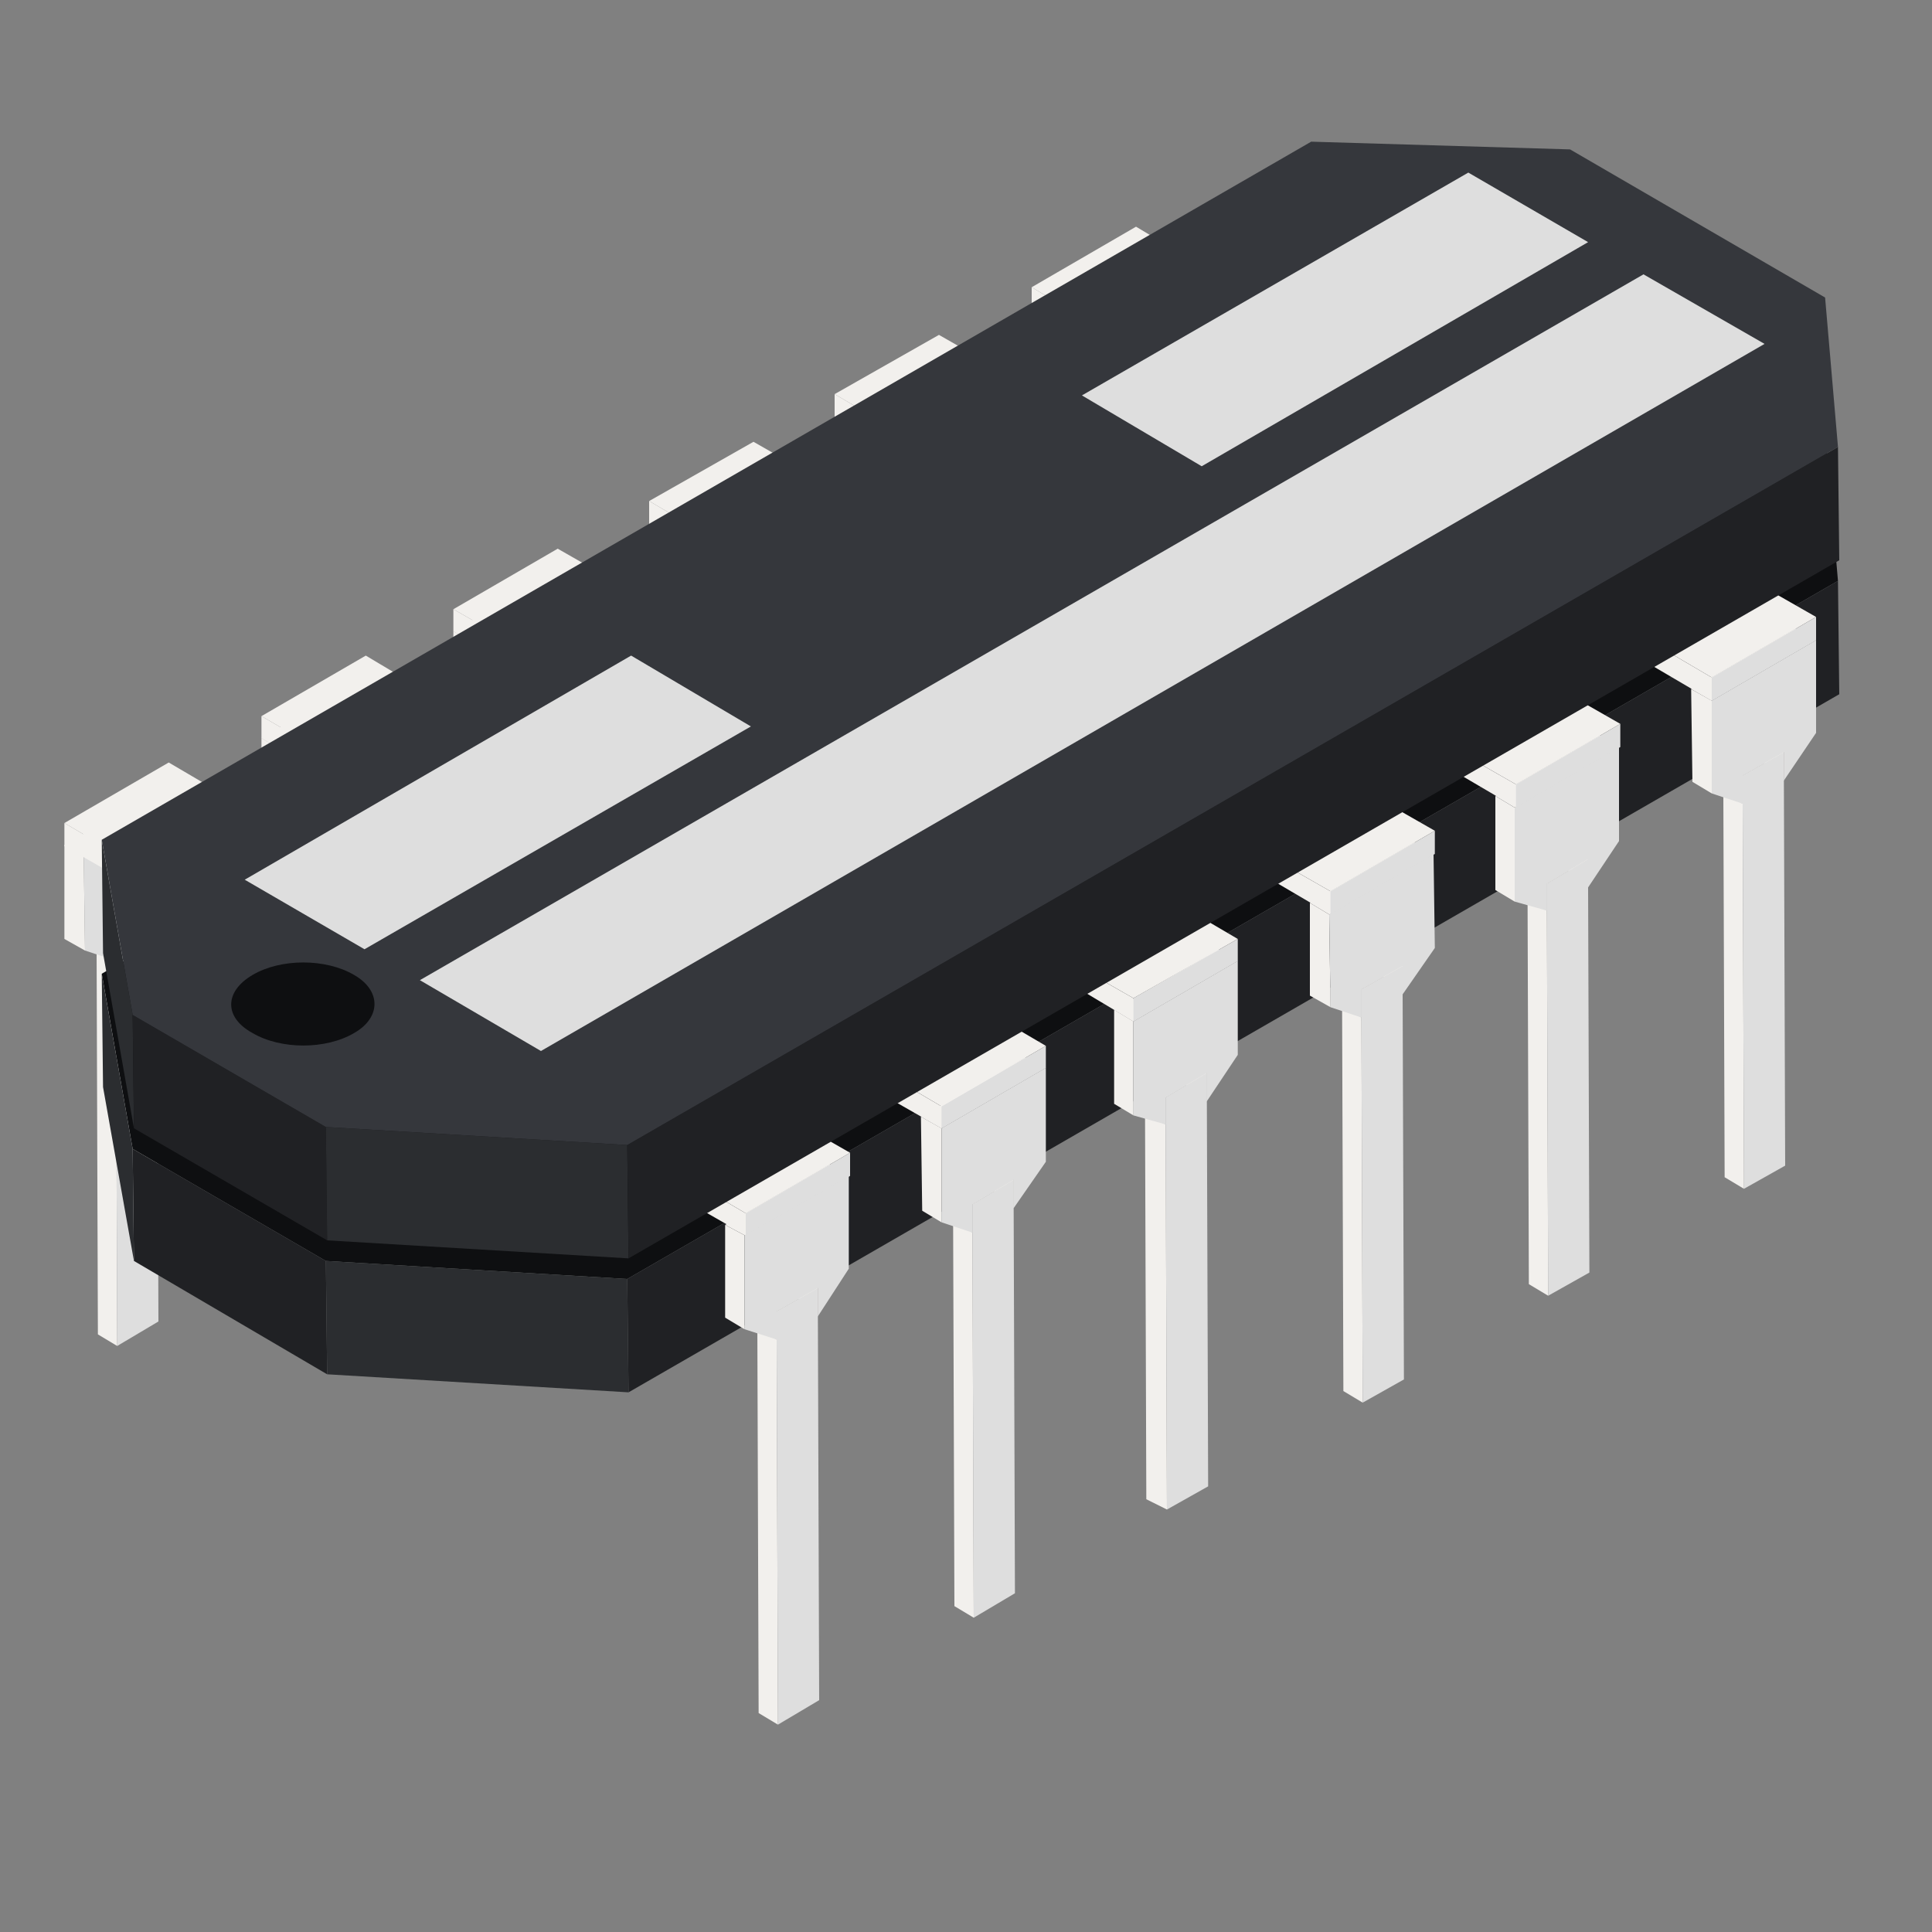 <?xml version="1.0" encoding="utf-8"?>
<!-- Generator: Adobe Illustrator 25.0.0, SVG Export Plug-In . SVG Version: 6.00 Build 0)  -->
<svg version="1.1" id="Capa_1" xmlns="http://www.w3.org/2000/svg" xmlns:xlink="http://www.w3.org/1999/xlink" x="0px" y="0px"
	 viewBox="0 0 150 150" style="enable-background:new 0 0 150 150;" xml:space="preserve">
<rect x="0" y="0" width="150" height="150" fill="#808080" stroke="none"/>
<style type="text/css">
	.Sombra_x0020_paralela{fill:none;}
	.Neón_x0020_azul_x0020_grueso{fill:none;stroke:#0073BC;stroke-width:10;stroke-linecap:round;stroke-linejoin:round;}
	.Agua_x0020_iluminada{fill:url(#SVGID_1_);stroke:#FFFFFF;stroke-width:0.25;stroke-miterlimit:1;}
	.Resalte_x0020_en_x0020_negro_x0020_{fill:url(#SVGID_2_);stroke:#FFFFFF;stroke-width:0.363;stroke-miterlimit:1;}
	.Coco_GS{fill-rule:evenodd;clip-rule:evenodd;fill:#FFDD00;}
	.st0{enable-background:new    ;}
	.st1{fill:#F2F0ED;}
	.st2{fill:#DEDEDE;}
	.st3{fill:#0E0F11;}
	.st4{fill:#2B2D30;}
	.st5{fill:#202124;}
	.st6{fill:#35373C;}
</style>
<linearGradient id="SVGID_1_" gradientUnits="userSpaceOnUse" x1="0" y1="0" x2="6.123234e-17" y2="-1">
	<stop  offset="0" style="stop-color:#1D59F4"/>
	<stop  offset="0.618" style="stop-color:#2D65EE"/>
	<stop  offset="0.629" style="stop-color:#3864F3"/>
	<stop  offset="0.983" style="stop-color:#00DDFC"/>
</linearGradient>
<linearGradient id="SVGID_2_" gradientUnits="userSpaceOnUse" x1="0" y1="0" x2="6.123234e-17" y2="-1">
	<stop  offset="0" style="stop-color:#060606"/>
	<stop  offset="0.618" style="stop-color:#000000"/>
	<stop  offset="0.629" style="stop-color:#000000"/>
	<stop  offset="0.983" style="stop-color:#000000"/>
</linearGradient>
<g>
	<g>
		<g>
			<g>
				<g class="st0">
					<g>
						<polygon class="st1" points="87.3,31.1 85.7,30.3 85.7,28.1 87.3,29 						"/>
					</g>
					<g>
						<polygon class="st1" points="84.1,62.9 82.6,62 82.5,32.1 84.1,33 						"/>
					</g>
					<g>
						<polygon class="st1" points="84.1,33 82.5,32.1 82.5,29.9 84.1,30.8 						"/>
					</g>
					<g>
						<polygon class="st2" points="87.3,29 87.3,31.1 87.3,61 84.1,62.9 84.1,33 84.1,30.8 						"/>
					</g>
					<g>
						<polygon class="st1" points="84.1,30.8 82.5,29.9 85.7,28.1 87.3,29 						"/>
					</g>
					<g>
						<polygon class="st1" points="81.6,24.9 80.1,24 88.2,19.4 89.7,20.3 						"/>
					</g>
					<g>
						<polygon class="st1" points="81.6,32.2 80.1,31.3 80.1,24 81.6,24.9 						"/>
					</g>
					<g>
						<polygon class="st2" points="89.7,20.3 89.7,27.5 87.3,31.1 87.3,29 84.1,30.8 84.1,33 81.6,32.2 81.6,24.9 						"/>
					</g>
				</g>
			</g>
			<g>
				<g class="st0">
					<g>
						<polygon class="st1" points="80.1,22.3 80.1,24.1 86.4,27.7 86.3,26 						"/>
					</g>
					<g>
						<polygon class="st2" points="86.3,26 86.4,27.7 94.4,23.1 94.4,21.3 						"/>
					</g>
					<g>
						<polygon class="st1" points="80.1,22.3 86.3,26 94.4,21.3 88.2,17.6 						"/>
					</g>
				</g>
			</g>
		</g>
		<g>
			<g>
				<g class="st0">
					<g>
						<polygon class="st1" points="72,39.5 70.5,38.6 70.5,36.4 72,37.3 						"/>
					</g>
					<g>
						<polygon class="st1" points="68.9,71.2 67.4,70.3 67.3,40.4 68.8,41.3 						"/>
					</g>
					<g>
						<polygon class="st1" points="68.8,41.3 67.3,40.4 67.3,38.2 68.8,39.1 						"/>
					</g>
					<g>
						<polygon class="st2" points="72,37.3 72,39.5 72.1,69.4 68.9,71.2 68.8,41.3 68.8,39.1 						"/>
					</g>
					<g>
						<polygon class="st1" points="68.8,39.1 67.3,38.2 70.5,36.4 72,37.3 						"/>
					</g>
					<g>
						<polygon class="st1" points="66.3,33.3 64.8,32.4 72.9,27.7 74.4,28.6 						"/>
					</g>
					<g>
						<polygon class="st1" points="66.4,40.5 64.8,39.6 64.8,32.4 66.3,33.3 						"/>
					</g>
					<g>
						<polygon class="st2" points="74.4,28.6 74.5,35.9 72,39.5 72,37.3 68.8,39.1 68.8,41.3 66.4,40.5 66.3,33.3 						"/>
					</g>
				</g>
			</g>
			<g>
				<g class="st0">
					<g>
						<polygon class="st1" points="64.8,30.6 64.8,32.4 71.1,36.1 71.1,34.3 						"/>
					</g>
					<g>
						<polygon class="st2" points="71.1,34.3 71.1,36.1 79.2,31.4 79.2,29.6 						"/>
					</g>
					<g>
						<polygon class="st1" points="64.8,30.6 71.1,34.3 79.2,29.6 72.9,26 						"/>
					</g>
				</g>
			</g>
		</g>
		<g>
			<g>
				<g class="st0">
					<g>
						<polygon class="st1" points="57.6,47.7 56.1,46.9 56.1,44.7 57.6,45.6 						"/>
					</g>
					<g>
						<polygon class="st1" points="54.5,79.5 53,78.6 52.9,48.7 54.4,49.6 						"/>
					</g>
					<g>
						<polygon class="st1" points="54.4,49.6 52.9,48.7 52.9,46.5 54.4,47.4 						"/>
					</g>
					<g>
						<polygon class="st2" points="57.6,45.6 57.6,47.7 57.7,77.6 54.5,79.5 54.4,49.6 54.4,47.4 						"/>
					</g>
					<g>
						<polygon class="st1" points="54.4,47.4 52.9,46.5 56.1,44.7 57.6,45.6 						"/>
					</g>
					<g>
						<polygon class="st1" points="52,41.5 50.4,40.7 58.5,36 60.1,36.9 						"/>
					</g>
					<g>
						<polygon class="st1" points="52,48.8 50.5,47.9 50.4,40.7 52,41.5 						"/>
					</g>
					<g>
						<polygon class="st2" points="60.1,36.9 60.1,44.1 57.6,47.7 57.6,45.6 54.4,47.4 54.4,49.6 52,48.8 52,41.5 						"/>
					</g>
				</g>
			</g>
			<g>
				<g class="st0">
					<g>
						<polygon class="st1" points="50.4,38.9 50.4,40.7 56.7,44.3 56.7,42.6 						"/>
					</g>
					<g>
						<polygon class="st2" points="56.7,42.6 56.7,44.3 64.8,39.7 64.8,37.9 						"/>
					</g>
					<g>
						<polygon class="st1" points="50.4,38.9 56.7,42.6 64.8,37.9 58.5,34.3 						"/>
					</g>
				</g>
			</g>
		</g>
		<g>
			<g>
				<g class="st0">
					<g>
						<polygon class="st1" points="42.4,56.1 40.9,55.2 40.9,53 42.4,53.9 						"/>
					</g>
					<g>
						<polygon class="st1" points="39.3,87.8 37.8,86.9 37.7,57 39.2,57.9 						"/>
					</g>
					<g>
						<polygon class="st1" points="39.2,57.9 37.7,57 37.7,54.9 39.2,55.7 						"/>
					</g>
					<g>
						<polygon class="st2" points="42.4,53.9 42.4,56.1 42.5,86 39.3,87.8 39.2,57.9 39.2,55.7 						"/>
					</g>
					<g>
						<polygon class="st1" points="39.2,55.7 37.7,54.9 40.9,53 42.4,53.9 						"/>
					</g>
					<g>
						<polygon class="st1" points="36.7,49.9 35.2,49 43.3,44.3 44.8,45.2 						"/>
					</g>
					<g>
						<polygon class="st1" points="36.7,57.1 35.2,56.3 35.2,49 36.7,49.9 						"/>
					</g>
					<g>
						<polygon class="st2" points="44.8,45.2 44.8,52.5 42.4,56.1 42.4,53.9 39.2,55.7 39.2,57.9 36.7,57.1 36.7,49.9 						"/>
					</g>
				</g>
			</g>
			<g>
				<g class="st0">
					<g>
						<polygon class="st1" points="35.2,47.3 35.2,49 41.5,52.7 41.5,50.9 						"/>
					</g>
					<g>
						<polygon class="st2" points="41.5,50.9 41.5,52.7 49.6,48 49.6,46.2 						"/>
					</g>
					<g>
						<polygon class="st1" points="35.2,47.3 41.5,50.9 49.6,46.2 43.3,42.6 						"/>
					</g>
				</g>
			</g>
		</g>
		<g>
			<g>
				<g class="st0">
					<g>
						<polygon class="st1" points="27.5,64.4 25.9,63.5 25.9,61.3 27.4,62.2 						"/>
					</g>
					<g>
						<polygon class="st1" points="24.3,96.1 22.8,95.3 22.7,65.4 24.3,66.2 						"/>
					</g>
					<g>
						<polygon class="st1" points="24.3,66.2 22.7,65.4 22.7,63.2 24.2,64.1 						"/>
					</g>
					<g>
						<polygon class="st2" points="27.4,62.2 27.5,64.4 27.5,94.3 24.3,96.1 24.3,66.2 24.2,64.1 						"/>
					</g>
					<g>
						<polygon class="st1" points="24.2,64.1 22.7,63.2 25.9,61.3 27.4,62.2 						"/>
					</g>
					<g>
						<polygon class="st1" points="21.8,58.2 20.3,57.3 28.4,52.6 29.9,53.5 						"/>
					</g>
					<g>
						<polygon class="st1" points="21.8,65.5 20.3,64.6 20.3,57.3 21.8,58.2 						"/>
					</g>
					<g>
						<polygon class="st2" points="29.9,53.5 29.9,60.8 27.5,64.4 27.4,62.2 24.2,64.1 24.3,66.2 21.8,65.5 21.8,58.2 						"/>
					</g>
				</g>
			</g>
			<g>
				<g class="st0">
					<g>
						<polygon class="st1" points="20.3,55.6 20.3,57.3 26.6,61 26.5,59.2 						"/>
					</g>
					<g>
						<polygon class="st2" points="26.5,59.2 26.6,61 34.6,56.3 34.6,54.6 						"/>
					</g>
					<g>
						<polygon class="st1" points="20.3,55.6 26.5,59.2 34.6,54.6 28.4,50.9 						"/>
					</g>
				</g>
			</g>
		</g>
		<g>
			<g>
				<g class="st0">
					<g>
						<polygon class="st1" points="12.2,72.7 10.7,71.8 10.7,69.7 12.2,70.5 						"/>
					</g>
					<g>
						<polygon class="st1" points="9.1,104.5 7.6,103.6 7.5,73.7 9,74.6 						"/>
					</g>
					<g>
						<polygon class="st1" points="9,74.6 7.5,73.7 7.5,71.5 9,72.4 						"/>
					</g>
					<g>
						<polygon class="st2" points="12.2,70.5 12.2,72.7 12.3,102.6 9.1,104.5 9,74.6 9,72.4 						"/>
					</g>
					<g>
						<polygon class="st1" points="9,72.4 7.5,71.5 10.7,69.7 12.2,70.5 						"/>
					</g>
					<g>
						<polygon class="st1" points="6.5,66.5 5,65.6 13.1,61 14.6,61.8 						"/>
					</g>
					<g>
						<polygon class="st1" points="6.6,73.8 5,72.9 5,65.6 6.5,66.5 						"/>
					</g>
					<g>
						<polygon class="st2" points="14.6,61.8 14.7,69.1 12.2,72.7 12.2,70.5 9,72.4 9,74.6 6.6,73.8 6.5,66.5 						"/>
					</g>
				</g>
			</g>
			<g>
				<g class="st0">
					<g>
						<polygon class="st1" points="5,63.9 5,65.7 11.3,69.3 11.3,67.6 						"/>
					</g>
					<g>
						<polygon class="st2" points="11.3,67.6 11.3,69.3 19.4,64.6 19.4,62.9 						"/>
					</g>
					<g>
						<polygon class="st1" points="5,63.9 11.3,67.6 19.4,62.9 13.1,59.2 						"/>
					</g>
				</g>
			</g>
		</g>
	</g>
	<g>
		<g class="st0">
			<g>
				<polygon class="st3" points="7.9,75.6 10.3,89.2 25.3,97.9 48.7,99.3 142.7,45.1 141.7,33.5 121.9,22 101.8,21.4 				"/>
			</g>
			<g>
				<polygon class="st4" points="7.9,75.6 8,84.4 10.4,97.9 10.3,89.2 				"/>
			</g>
			<g>
				<polygon class="st5" points="10.3,89.2 10.4,97.9 25.4,106.7 25.3,97.9 				"/>
			</g>
			<g>
				<polygon class="st4" points="25.3,97.9 25.4,106.7 48.8,108.1 48.7,99.3 				"/>
			</g>
			<g>
				<polygon class="st5" points="48.7,99.3 48.8,108.1 142.8,53.9 142.7,45.1 				"/>
			</g>
		</g>
	</g>
	<g>
		<g>
			<g>
				<g class="st0">
					<g>
						<polygon class="st1" points="138.5,60.6 137,59.7 137,57.5 138.5,58.4 						"/>
					</g>
					<g>
						<polygon class="st1" points="135.4,92.3 133.9,91.4 133.8,61.5 135.3,62.4 						"/>
					</g>
					<g>
						<polygon class="st1" points="135.3,62.4 133.8,61.5 133.8,59.3 135.3,60.2 						"/>
					</g>
					<g>
						<polygon class="st2" points="138.5,58.4 138.5,60.6 138.6,90.5 135.4,92.3 135.3,62.4 135.3,60.2 						"/>
					</g>
					<g>
						<polygon class="st1" points="135.3,60.2 133.8,59.3 137,57.5 138.5,58.4 						"/>
					</g>
					<g>
						<polygon class="st1" points="132.9,54.4 131.3,53.5 139.4,48.8 141,49.7 						"/>
					</g>
					<g>
						<polygon class="st1" points="132.9,61.6 131.4,60.7 131.3,53.5 132.9,54.4 						"/>
					</g>
					<g>
						<polygon class="st2" points="141,49.7 141,56.9 138.5,60.6 138.5,58.4 135.3,60.2 135.3,62.4 132.9,61.6 132.9,54.4 						"/>
					</g>
				</g>
			</g>
			<g>
				<g class="st0">
					<g>
						<polygon class="st1" points="126.6,48.9 126.6,50.7 132.9,54.4 132.9,52.6 						"/>
					</g>
					<g>
						<polygon class="st2" points="132.9,52.6 132.9,54.4 141,49.7 141,47.9 						"/>
					</g>
					<g>
						<polygon class="st1" points="126.6,48.9 132.9,52.6 141,47.9 134.7,44.3 						"/>
					</g>
				</g>
			</g>
		</g>
		<g>
			<g>
				<g class="st0">
					<g>
						<polygon class="st1" points="123.3,68.9 121.8,68 121.8,65.8 123.3,66.7 						"/>
					</g>
					<g>
						<polygon class="st1" points="120.2,100.6 118.7,99.7 118.6,69.9 120.1,70.7 						"/>
					</g>
					<g>
						<polygon class="st1" points="120.1,70.7 118.6,69.9 118.6,67.7 120.1,68.6 						"/>
					</g>
					<g>
						<polygon class="st2" points="123.3,66.7 123.3,68.9 123.4,98.8 120.2,100.6 120.1,70.7 120.1,68.6 						"/>
					</g>
					<g>
						<polygon class="st1" points="120.1,68.6 118.6,67.7 121.8,65.8 123.3,66.7 						"/>
					</g>
					<g>
						<polygon class="st1" points="117.6,62.7 116.1,61.8 124.2,57.1 125.7,58 						"/>
					</g>
					<g>
						<polygon class="st1" points="117.6,70 116.1,69.1 116.1,61.8 117.6,62.7 						"/>
					</g>
					<g>
						<polygon class="st2" points="125.7,58 125.7,65.3 123.3,68.9 123.3,66.7 120.1,68.6 120.1,70.7 117.6,70 117.6,62.7 						"/>
					</g>
				</g>
			</g>
			<g>
				<g class="st0">
					<g>
						<polygon class="st1" points="111.4,57.3 111.4,59 117.7,62.7 117.7,60.9 						"/>
					</g>
					<g>
						<polygon class="st2" points="117.7,60.9 117.7,62.7 125.8,58 125.8,56.2 						"/>
					</g>
					<g>
						<polygon class="st1" points="111.4,57.3 117.7,60.9 125.8,56.2 119.5,52.6 						"/>
					</g>
				</g>
			</g>
		</g>
		<g>
			<g>
				<g class="st0">
					<g>
						<polygon class="st1" points="108.9,77.2 107.4,76.3 107.4,74.1 108.9,75 						"/>
					</g>
					<g>
						<polygon class="st1" points="105.8,108.9 104.3,108 104.2,78.1 105.7,79 						"/>
					</g>
					<g>
						<polygon class="st1" points="105.7,79 104.2,78.1 104.2,76 105.7,76.8 						"/>
					</g>
					<g>
						<polygon class="st2" points="108.9,75 108.9,77.2 109,107.1 105.8,108.9 105.7,79 105.7,76.8 						"/>
					</g>
					<g>
						<polygon class="st1" points="105.7,76.8 104.2,76 107.4,74.1 108.9,75 						"/>
					</g>
					<g>
						<polygon class="st1" points="103.2,71 101.7,70.1 109.8,65.4 111.3,66.3 						"/>
					</g>
					<g>
						<polygon class="st1" points="103.3,78.2 101.7,77.3 101.7,70.1 103.2,71 						"/>
					</g>
					<g>
						<polygon class="st2" points="111.3,66.3 111.4,73.6 108.9,77.2 108.9,75 105.7,76.8 105.7,79 103.3,78.2 103.2,71 						"/>
					</g>
				</g>
			</g>
			<g>
				<g class="st0">
					<g>
						<polygon class="st1" points="97,65.6 97,67.3 103.3,71 103.3,69.2 						"/>
					</g>
					<g>
						<polygon class="st2" points="103.3,69.2 103.3,71 111.4,66.3 111.4,64.5 						"/>
					</g>
					<g>
						<polygon class="st1" points="97,65.6 103.3,69.2 111.4,64.5 105.1,60.9 						"/>
					</g>
				</g>
			</g>
		</g>
		<g>
			<g>
				<g class="st0">
					<g>
						<polygon class="st1" points="93.7,85.5 92.1,84.6 92.1,82.4 93.7,83.3 						"/>
					</g>
					<g>
						<polygon class="st1" points="90.6,117.2 89,116.4 88.9,86.5 90.5,87.3 						"/>
					</g>
					<g>
						<polygon class="st1" points="90.5,87.3 88.9,86.5 88.9,84.3 90.5,85.2 						"/>
					</g>
					<g>
						<polygon class="st2" points="93.7,83.3 93.7,85.5 93.8,115.4 90.6,117.2 90.5,87.3 90.5,85.2 						"/>
					</g>
					<g>
						<polygon class="st1" points="90.5,85.2 88.9,84.3 92.1,82.4 93.7,83.3 						"/>
					</g>
					<g>
						<polygon class="st1" points="88,79.3 86.5,78.4 94.6,73.7 96.1,74.6 						"/>
					</g>
					<g>
						<polygon class="st1" points="88,86.6 86.5,85.7 86.5,78.4 88,79.3 						"/>
					</g>
					<g>
						<polygon class="st2" points="96.1,74.6 96.1,81.9 93.7,85.5 93.7,83.3 90.5,85.2 90.5,87.3 88,86.6 88,79.3 						"/>
					</g>
				</g>
			</g>
			<g>
				<g class="st0">
					<g>
						<polygon class="st1" points="81.7,73.9 81.8,75.6 88,79.3 88,77.5 						"/>
					</g>
					<g>
						<polygon class="st2" points="88,77.5 88,79.3 96.1,74.6 96.1,72.9 						"/>
					</g>
					<g>
						<polygon class="st1" points="81.7,73.9 88,77.5 96.1,72.9 89.8,69.2 						"/>
					</g>
				</g>
			</g>
		</g>
		<g>
			<g>
				<g class="st0">
					<g>
						<polygon class="st1" points="78.7,93.8 77.2,92.9 77.2,90.8 78.7,91.6 						"/>
					</g>
					<g>
						<polygon class="st1" points="75.6,125.6 74.1,124.7 74,94.8 75.5,95.7 						"/>
					</g>
					<g>
						<polygon class="st1" points="75.5,95.7 74,94.8 74,92.6 75.5,93.5 						"/>
					</g>
					<g>
						<polygon class="st2" points="78.7,91.6 78.7,93.8 78.8,123.7 75.6,125.6 75.5,95.7 75.5,93.5 						"/>
					</g>
					<g>
						<polygon class="st1" points="75.5,93.5 74,92.6 77.2,90.8 78.7,91.6 						"/>
					</g>
					<g>
						<polygon class="st1" points="73.1,87.6 71.5,86.7 79.6,82.1 81.2,82.9 						"/>
					</g>
					<g>
						<polygon class="st1" points="73.1,94.9 71.6,94 71.5,86.7 73.1,87.6 						"/>
					</g>
					<g>
						<polygon class="st2" points="81.2,82.9 81.2,90.2 78.7,93.8 78.7,91.6 75.5,93.5 75.5,95.7 73.1,94.9 73.1,87.6 						"/>
					</g>
				</g>
			</g>
			<g>
				<g class="st0">
					<g>
						<polygon class="st1" points="66.8,82.2 66.8,84 73.1,87.6 73.1,85.9 						"/>
					</g>
					<g>
						<polygon class="st2" points="73.1,85.9 73.1,87.6 81.2,82.9 81.2,81.2 						"/>
					</g>
					<g>
						<polygon class="st1" points="66.8,82.2 73.1,85.9 81.2,81.2 74.9,77.5 						"/>
					</g>
				</g>
			</g>
		</g>
		<g>
			<g>
				<g class="st0">
					<g>
						<polygon class="st1" points="63.5,102.2 62,101.3 62,99.1 63.5,100 						"/>
					</g>
					<g>
						<polygon class="st1" points="60.4,133.9 58.9,133 58.8,103.1 60.3,104 						"/>
					</g>
					<g>
						<polygon class="st1" points="60.3,104 58.8,103.1 58.8,100.9 60.3,101.8 						"/>
					</g>
					<g>
						<polygon class="st2" points="63.5,100 63.5,102.2 63.6,132 60.4,133.9 60.3,104 60.3,101.8 						"/>
					</g>
					<g>
						<polygon class="st1" points="60.3,101.8 58.8,100.9 62,99.1 63.5,100 						"/>
					</g>
					<g>
						<polygon class="st1" points="57.8,95.9 56.3,95.1 64.4,90.4 65.9,91.3 						"/>
					</g>
					<g>
						<polygon class="st1" points="57.8,103.2 56.3,102.3 56.3,95.1 57.8,95.9 						"/>
					</g>
					<g>
						<polygon class="st2" points="65.9,91.3 65.9,98.5 63.5,102.2 63.5,100 60.3,101.8 60.3,104 57.8,103.2 57.8,95.9 						"/>
					</g>
				</g>
			</g>
			<g>
				<g class="st0">
					<g>
						<polygon class="st1" points="51.6,90.5 51.6,92.3 57.9,95.9 57.9,94.2 						"/>
					</g>
					<g>
						<polygon class="st2" points="57.9,94.2 57.9,95.9 66,91.3 66,89.5 						"/>
					</g>
					<g>
						<polygon class="st1" points="51.6,90.5 57.9,94.2 66,89.5 59.7,85.9 						"/>
					</g>
				</g>
			</g>
		</g>
	</g>
	<g>
		<g class="st0">
			<g>
				<polygon class="st4" points="7.9,65.2 8,74 10.4,87.6 10.3,78.8 				"/>
			</g>
			<g>
				<polygon class="st5" points="10.3,78.8 10.4,87.6 25.4,96.3 25.3,87.5 				"/>
			</g>
			<g>
				<polygon class="st4" points="25.3,87.5 25.4,96.3 48.8,97.7 48.7,88.9 				"/>
			</g>
			<g>
				<polygon class="st5" points="48.7,88.9 48.8,97.7 142.8,43.5 142.7,34.7 				"/>
			</g>
			<g>
				<polygon class="st6" points="7.9,65.2 10.3,78.8 25.3,87.5 48.7,88.9 142.7,34.7 141.7,23.1 121.9,11.6 101.8,11 				"/>
			</g>
		</g>
	</g>
	<path class="st3" d="M27.5,75.7c-2.2-1.3-5.7-1.3-7.9,0c-2.2,1.3-2.2,3.3,0,4.5c2.2,1.3,5.7,1.3,7.9,0C29.6,79,29.6,76.9,27.5,75.7
		z"/>
	<g>
		<polygon class="st2" points="58.3,56.4 28.3,73.7 19,68.3 49,50.9 		"/>
		<polygon class="st2" points="137,26.7 42,81.6 32.6,76.1 127.6,21.3 		"/>
		<polygon class="st2" points="123.3,18.8 93.3,36.2 84,30.7 114,13.4 		"/>
	</g>
</g>
</svg>
